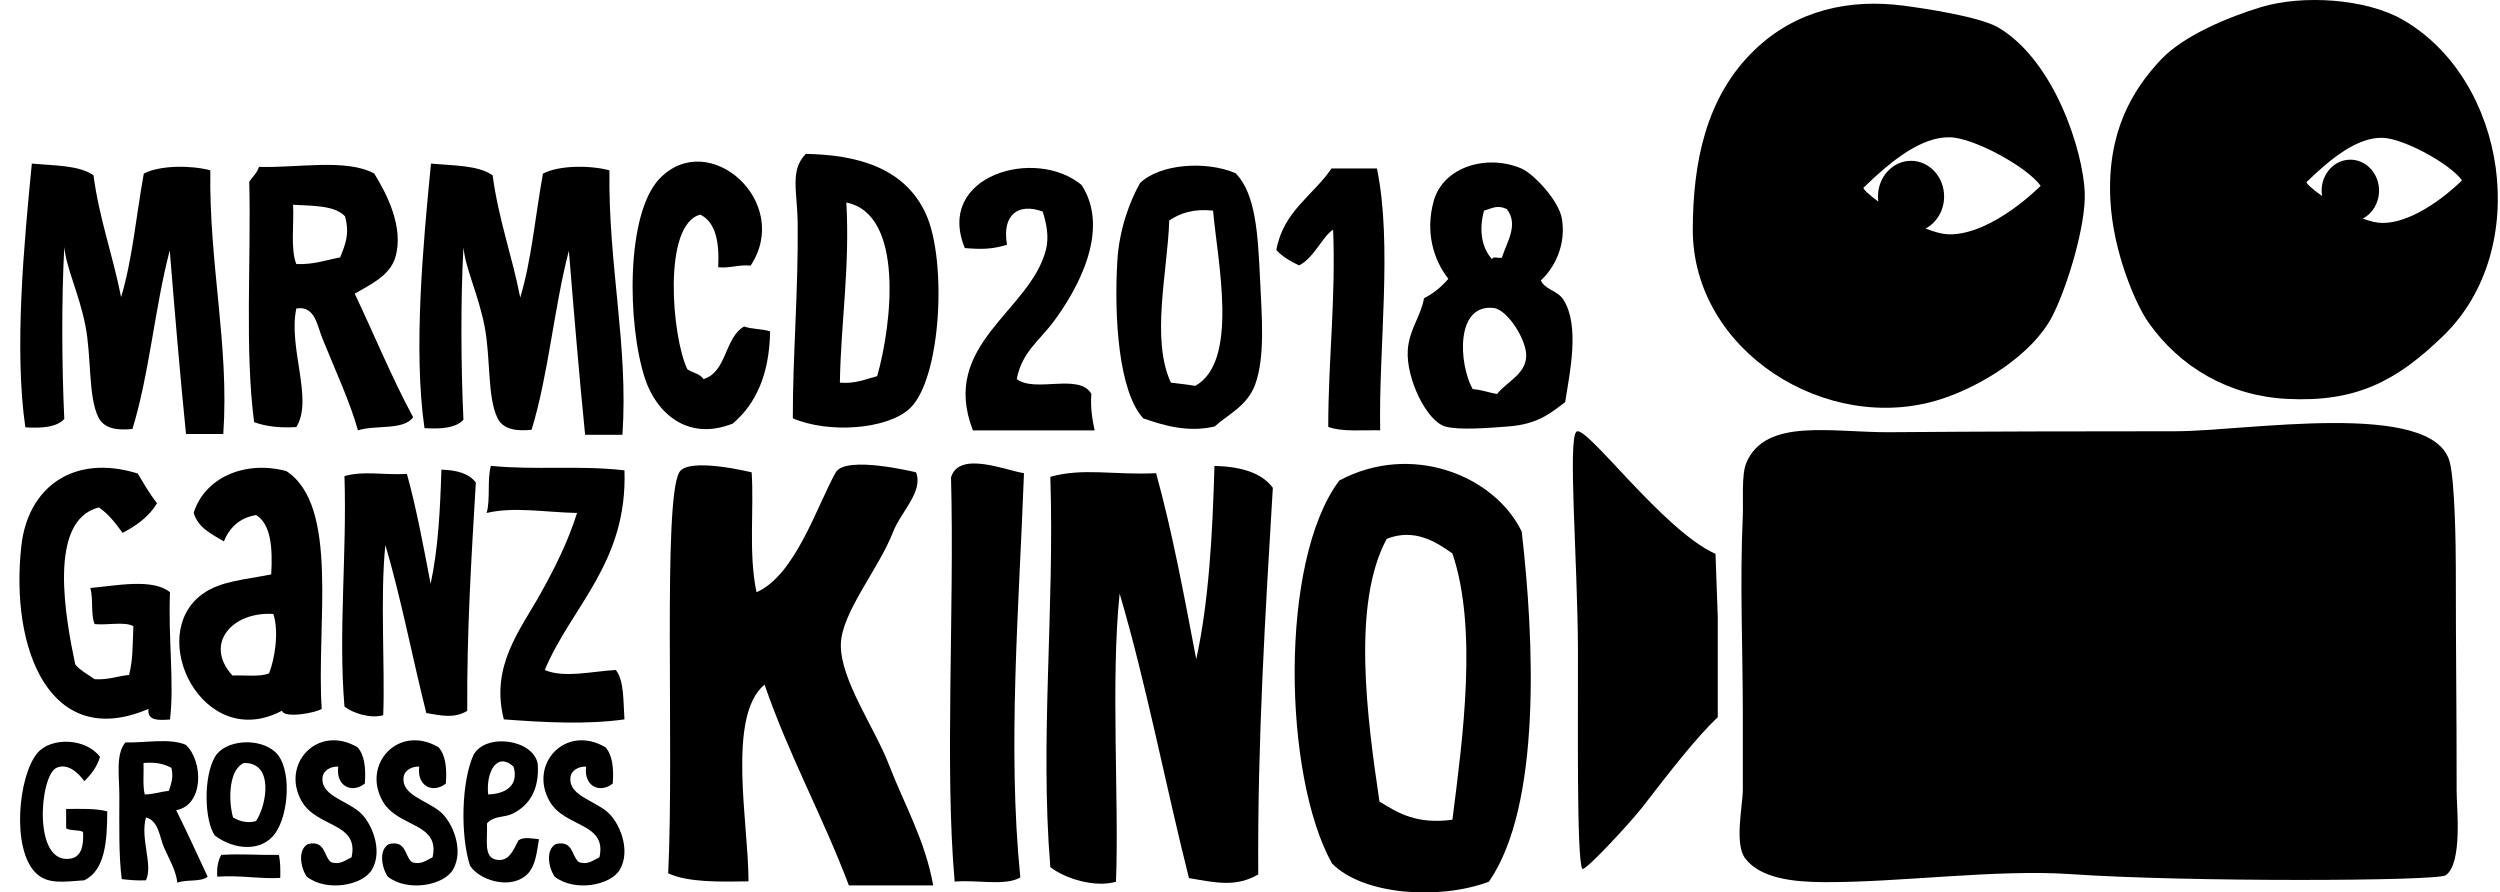 <?xml version="1.0" encoding="utf-8"?>
<!-- Generator: Adobe Illustrator 14.0.0, SVG Export Plug-In . SVG Version: 6.00 Build 43363)  -->
<!DOCTYPE svg PUBLIC "-//W3C//DTD SVG 1.1//EN" "http://www.w3.org/Graphics/SVG/1.1/DTD/svg11.dtd">
<svg version="1.1" id="Ebene_1" xmlns="http://www.w3.org/2000/svg" xmlns:xlink="http://www.w3.org/1999/xlink" x="0px" y="0px"
	 width="841.89px" height="300.542px" viewBox="0 0 841.89 300.542" enable-background="new 0 0 841.89 300.542"
	 xml:space="preserve">
<g>
	<path fill-rule="evenodd" clip-rule="evenodd" d="M33.676,254.908c-1.029,3.45-3.024,5.938-5.295,8.146
		c-2.425-3.339-5.846-6.052-9.367-4.482c-5.693,2.546-8.129,32.957,4.889,30.547c3.285-0.61,4.352-3.962,4.07-8.961
		c-1.487-0.818-4.304-0.309-5.7-1.224c0-2.169,0-4.343,0-6.515c4.905-0.018,10.007-0.23,13.846,0.816
		c-0.035,10.285-0.787,19.845-7.738,23.214c-6.996,0.467-12.285,1.448-16.289-2.443c-8.289-8.059-5.94-32.6,0.407-40.316
		C17.155,248.024,29.092,248.589,33.676,254.908z"/>
	<path fill-rule="evenodd" clip-rule="evenodd" d="M59.331,272.83c3.647,7.346,7.102,14.888,10.589,22.396
		c-2.174,1.896-7.315,0.831-10.182,2.036c-0.513-4.198-2.769-7.95-4.48-11.809c-1.523-3.442-1.777-9.06-6.107-10.182
		c-2.009,7.18,2.467,16.033,0,21.178c-2.996,0.145-5.597-0.106-8.144-0.407c-1.051-7.706-0.815-18.306-0.815-28.099
		c0-6.641-1.304-13.904,2.034-17.922c6.857,0.166,14.947-1.536,20.365,0.815C68.509,256.38,68.678,271.179,59.331,272.83z
		 M48.744,267.533c3.069-0.049,5.309-0.933,8.144-1.222c0.784-2.544,1.615-4.578,0.815-7.74c-2.37-1.291-5.307-2.017-9.365-1.626
		C48.458,260.489,48.007,264.609,48.744,267.533z"/>
	<path fill-rule="evenodd" clip-rule="evenodd" d="M120.417,251.653c2.312,2.576,2.84,6.932,2.445,12.217
		c-4.522,3.539-9.837,0.719-8.96-5.702c-2.327-0.141-5.023,1.119-5.293,3.664c-0.624,5.871,7.423,7.536,12.218,11.403
		c4.227,3.412,8.258,12.935,4.478,19.548c-3.122,5.464-15.38,7.638-21.99,2.442c-2.009-2.832-3.225-9.059,0.407-10.997
		c5.934-1.315,5.179,4.056,7.738,6.11c3.08,1.013,4.761-0.64,6.924-1.629c2.636-11.729-11.539-9.938-16.699-18.73
		C94.351,257.47,106.897,243.684,120.417,251.653z"/>
	<path fill-rule="evenodd" clip-rule="evenodd" d="M147.702,251.653c2.312,2.576,2.84,6.932,2.444,12.217
		c-4.522,3.539-9.837,0.719-8.96-5.702c-2.327-0.141-5.024,1.119-5.293,3.664c-0.623,5.871,7.425,7.536,12.216,11.403
		c4.23,3.412,8.26,12.935,4.48,19.548c-3.122,5.464-15.38,7.638-21.991,2.442c-2.011-2.832-3.223-9.059,0.408-10.997
		c5.933-1.315,5.178,4.056,7.737,6.11c3.079,1.013,4.761-0.64,6.923-1.629c2.637-11.729-11.538-9.938-16.697-18.73
		C121.635,257.47,134.184,243.684,147.702,251.653z"/>
	<path fill-rule="evenodd" clip-rule="evenodd" d="M163.994,277.308c0.244,5.654-1.275,11.465,3.257,12.216
		c4.125,0.683,5.519-3.059,7.33-6.514c1.756-1.301,4.509-0.618,6.923-0.407c-0.769,4.296-1.047,9.828-4.887,12.623
		c-5.653,4.118-15.125,1.122-18.326-3.663c-3.33-10.262-2.917-28.573,1.222-37.465c4.295-7.401,20.281-5.055,21.583,3.255
		c0.566,8.747-2.963,13.976-8.552,16.7C169.821,275.375,166.147,274.655,163.994,277.308z M172.951,258.168
		c-5.768-5.197-9.348,2.105-8.553,9.365C170.115,267.363,174.817,264.633,172.951,258.168z"/>
	<path fill-rule="evenodd" clip-rule="evenodd" d="M203.902,251.653c2.31,2.576,2.839,6.932,2.443,12.217
		c-4.523,3.539-9.836,0.719-8.958-5.702c-2.328-0.141-5.025,1.119-5.293,3.664c-0.625,5.871,7.423,7.536,12.214,11.403
		c4.23,3.412,8.26,12.935,4.48,19.548c-3.121,5.464-15.38,7.638-21.991,2.442c-2.01-2.832-3.223-9.059,0.408-10.997
		c5.932-1.315,5.177,4.056,7.737,6.11c3.079,1.013,4.762-0.64,6.923-1.629c2.638-11.729-11.538-9.938-16.696-18.73
		C177.834,257.47,190.382,243.684,203.902,251.653z"/>
	<path fill-rule="evenodd" clip-rule="evenodd" d="M72.364,281.381c-3.524-4.914-3.921-19.693,0-26.473
		c3.342-5.785,14.853-6.691,20.363-1.627c5.523,5.078,4.711,20.573,0,27.287C88.175,287.048,78.762,286.234,72.364,281.381z
		 M82.139,256.945c-4.993,2.075-5.352,12.184-3.667,18.326c2.049,1.203,4.693,2.125,7.738,1.225
		C89.838,271.213,92.341,256.67,82.139,256.945z"/>
	<path fill-rule="evenodd" clip-rule="evenodd" d="M93.937,287.896c0.464,2.283,0.522,4.947,0.441,7.738
		c-6.269,0.451-13.429-0.972-21.194-0.409c-0.261-3.088,0.278-5.443,1.326-7.329C81.325,287.46,86.616,288.001,93.937,287.896z"/>
</g>
<path fill-rule="evenodd" clip-rule="evenodd" d="M52.896,169.447c-2.677,4.506-6.875,7.518-11.604,10
	c-2.336-3.177-4.702-6.326-7.977-8.573c-17.546,4.336-11.123,37.823-7.983,52.853c1.725,2.11,4.289,3.397,6.533,4.998
	c4.635,0.282,7.638-1.047,11.602-1.428c1.395-5.64,1.105-9.227,1.454-16.421c-2.917-1.658-8.938-0.251-13.056-0.717
	c-1.367-3.182-0.387-8.667-1.453-12.143c8.476-0.765,21.091-3.354,26.836,1.426c-0.649,15.522,1.478,30.582,0,42.856
	c-3.904,0.276-7.73,0.469-7.253-3.577C16.89,252.967,3.274,218.545,7.2,183.733c2.188-19.398,17.284-31.035,39.167-24.286
	C48.47,162.857,50.406,166.42,52.896,169.447"/>
<path fill-rule="evenodd" clip-rule="evenodd" d="M148.64,158.158c5.178,0.139,9.338,1.298,11.603,4.352
	c-1.495,25.099-3.062,50.128-2.899,76.886c-4.369,2.553-8.332,1.676-13.784,0.724c-4.711-18.741-8.438-38.469-13.781-56.578
	c-1.797,17.287-0.095,41.182-0.725,57.302c-4.158,1.234-10.139-0.614-13.053-2.904c-2.101-25.304,0.855-51.188,0-77.605
	c6.451-1.853,12.569-0.328,21.032-0.726c3.246,11.742,5.577,24.398,7.979,36.99C147.528,185.095,148.243,171.785,148.64,158.158"/>
<path fill-rule="evenodd" clip-rule="evenodd" d="M108.337,238.681c-1.423,1.261-12.703,3.422-13.371,0.654
	c-26.676,14.184-46.062-25.3-26.839-39.245c6.115-4.431,13.666-4.745,23.212-6.659c0.482-8.888-0.009-16.775-5.081-19.992
	c-5.603,0.943-8.938,4.207-10.877,8.886c-4.076-2.507-8.649-4.499-10.154-9.625c3.623-11.625,16.897-17.83,31.189-14.066
	C114.402,170.382,106.477,210.474,108.337,238.681 M78.282,227.486c4.166-0.187,9.247,0.558,12.331-0.742
	c1.872-4.755,3.414-13.778,1.449-19.986C78.242,205.849,68.542,216.801,78.282,227.486"/>
<path fill-rule="evenodd" clip-rule="evenodd" d="M210.29,158.386c1.085,31.102-17.919,45.883-26.834,67.245
	c6.478,2.821,16.217,0.377,23.936,0c2.834,3.596,2.463,10.53,2.898,16.625c-12.685,1.798-26.967,1.029-40.617,0
	c-4.623-17.994,5.572-30.148,12.333-42.313c5.105-9.187,9.141-17.275,12.33-27.199c-10.854-0.223-21.135-2.178-30.463,0
	c1.331-4.407,0.116-11.462,1.451-15.865C180.354,158.383,194.909,156.618,210.29,158.386"/>
<path fill-rule="evenodd" clip-rule="evenodd" d="M586.907,173.469c-1.047,22.954,0,44.692,0,67.031v25.353
	c0,5.427-2.953,18.329,0.825,23.246c5.216,6.794,16.317,7.873,26.019,7.961c25.301,0.225,58.479-4.434,83.681-2.687
	c38.964,2.697,123.202,2.37,126.135,0.401c5.816-3.885,3.724-23.075,3.724-27.962c0.003-30.641-0.282-45.252-0.282-75.894
	c0-6.766-0.29-28.748-2.062-35.392c-5.63-21.108-68.602-10.3-92.295-10.3c-33.244,0.006-62.834,0.061-96.124,0.325
	c-19.665,0.155-42.029-5.036-48.481,10.414C586.412,159.861,587.091,169.38,586.907,173.469"/>
<path fill-rule="evenodd" clip-rule="evenodd" d="M577.706,186.514c-17.629-7.842-43.584-43.62-46.802-41.164
	c-2.987,2.274,0.346,43.101,0.486,73.7c0.089,20.099-0.544,70.743,1.469,73.542c0.779,1.081,16.416-15.849,20.162-20.69
	c9.126-11.795,18.394-23.811,25.449-30.359v-33.773L577.706,186.514z"/>
<path fill-rule="evenodd" clip-rule="evenodd" d="M271.36,51.82c16.591,0.306,33.15,4.264,40.433,20.212
	c7.22,15.819,5.151,55.784-5.47,65.569c-7.65,7.05-27.244,8.439-39.334,3.281c-0.07-20.346,1.874-43.125,1.634-65.573
	C268.513,64.488,265.912,57.409,271.36,51.82 M285.018,68.203c1.203,22.157-1.836,40.059-2.185,60.658
	c5.344,0.429,8.635-1.197,12.564-2.187C300.346,109.34,304.633,72.125,285.018,68.203"/>
<path fill-rule="evenodd" clip-rule="evenodd" d="M252.779,89.446c-4.199-0.383-6.725,0.937-10.923,0.558
	c0.426-8.381-0.769-15.107-6.014-17.728c-12.847,3.319-9.559,41.354-4.371,52.069c1.719,1.213,4.341,1.511,5.462,3.327
	c7.941-2.477,7.008-13.952,13.662-17.728c2.516,0.956,6.167,0.76,8.745,1.662c-0.232,14.354-4.73,24.384-12.571,31.027
	c-15.538,6.204-25.879-4.042-29.505-14.962c-6.082-18.337-6.56-55.729,4.919-67.585C238.732,42.988,266.91,68.022,252.779,89.446"/>
<path fill-rule="evenodd" clip-rule="evenodd" d="M518.883,94.429c1.602,3.351,5.569,3.257,7.648,6.556
	c5.5,8.741,2.145,24.309,0.546,34.43c-5.095,3.865-9.29,7.436-19.123,8.195c-6.616,0.512-16.801,1.34-21.31,0
	c-6.285-1.869-13.181-16.22-12.57-25.679c0.451-6.941,4.477-11.552,5.469-17.486c3.24-1.679,5.952-3.882,8.197-6.564
	c-4.799-6.09-7.919-15.46-4.923-26.224c3.197-11.462,17.851-15.882,29.504-10.922c4.106,1.742,12.663,10.815,13.663,16.942
	C527.451,82.622,523.417,90.297,518.883,94.429 M499.759,70.937c-1.803,6.522-0.793,12.572,2.731,16.389
	c0.069-1.202,2.318-0.226,3.275-0.543c1.717-5.414,5.73-11.138,1.642-16.392C504.219,68.961,502.81,70.016,499.759,70.937
	 M513.96,120.119c0.313-5.44-6.276-15.857-10.926-16.399c-12.873-1.484-11.887,18.582-7.103,27.323
	c3.086,0.189,5.377,1.188,8.198,1.636C507.505,128.494,513.627,126.088,513.96,120.119"/>
<path fill-rule="evenodd" clip-rule="evenodd" d="M31.483,59.028c1.98,14.824,6.552,26.992,9.294,41.031
	c3.809-12.568,5.117-27.709,7.647-41.594c5.348-2.833,15.758-2.867,22.404-1.122c-0.456,31.867,6.409,58.76,4.371,88.806H62.636
	c-2.054-20.373-3.785-41.078-5.47-61.824c-5.039,19.17-6.863,41.65-12.565,60.137c-4.852,0.487-9.535,0.038-11.476-3.932
	c-3.485-7.125-2.268-20.233-4.375-30.917c-2.138-10.837-6.376-19.085-7.101-26.417c-0.962,18.047-0.833,39.832,0,57.897
	c-2.573,2.784-7.483,3.166-13.112,2.812c-3.816-26.24-0.441-61.978,2.183-88.812C18.246,55.782,26.617,55.606,31.483,59.028"/>
<path fill-rule="evenodd" clip-rule="evenodd" d="M165.9,59.04c1.984,14.869,6.549,27.074,9.293,41.157
	c3.812-12.608,5.115-27.795,7.646-41.721c5.352-2.841,15.757-2.878,22.4-1.125c-0.457,31.962,6.411,58.937,4.373,89.076h-12.568
	c-2.043-20.439-3.777-41.205-5.468-62.012c-5.032,19.229-6.862,41.776-12.563,60.32c-4.852,0.489-9.533,0.034-11.472-3.945
	c-3.487-7.148-2.261-20.294-4.372-31.013c-2.14-10.867-6.375-19.139-7.102-26.495c-0.967,18.102-0.836,39.951,0,58.073
	c-2.573,2.791-7.485,3.176-13.114,2.822c-3.818-26.321-0.445-62.166,2.187-89.082C152.658,55.783,161.033,55.611,165.9,59.04"/>
<path fill-rule="evenodd" clip-rule="evenodd" d="M119.458,98.899c6.577,13.841,12.498,28.353,19.667,41.594
	c-3.18,4.536-12.814,2.516-18.58,4.437c-2.543-9.198-7.737-20.514-12.016-31.058c-1.708-4.198-2.466-11.073-8.741-9.98
	c-2.817,13.207,5.833,30.615,0,39.925c-5.626,0.348-10.353-0.224-14.209-1.656c-3.187-24.311-0.991-54.086-1.639-80.97
	c1.108-1.649,2.614-2.897,3.279-4.995c12.967,0.406,29.308-2.87,38.788,2.217c4.146,6.685,10.152,18.151,7.111,28.28
	C131.236,92.968,124.533,95.898,119.458,98.899 M99.789,88.917c5.884,0.242,9.956-1.35,14.752-2.224
	c1.848-4.602,3.259-7.973,1.636-13.857c-3.472-3.689-10.761-3.494-17.484-3.882C99.048,75.614,97.773,83.934,99.789,88.917"/>
<path fill-rule="evenodd" clip-rule="evenodd" d="M416.154,58.371c6.69,6.974,7.449,20.081,8.199,36.06
	c0.572,12.342,1.72,25.644-1.641,34.975c-2.646,7.358-9.362,10.265-13.664,14.204c-8.832,2.087-16.908-0.221-24.04-2.729
	c-8.213-8.891-9.888-33.631-8.74-53.004c0.63-10.666,4.202-20.174,7.647-26.224C390.488,55.175,406.275,54.029,416.154,58.371
	 M393.755,74.217c-0.575,17.291-6.252,39.969,0.546,54.643c2.751,0.342,5.562,0.631,8.193,1.087
	c14.808-8.166,7.55-41.656,6.015-59.011C401.751,70.202,397.392,71.851,393.755,74.217"/>
<path fill-rule="evenodd" clip-rule="evenodd" d="M342.393,127.638c6.105,4.78,21.131-2.132,25.135,5.026
	c-0.368,4.839,0.335,8.588,1.092,12.285h-40.981c-11.285-29.043,19.271-40.021,24.59-60.853c1.104-4.334,0.179-8.885-1.094-12.847
	c-8.194-3.033-13.784,1.015-12.021,11.168c-4.775,1.469-8.298,1.622-14.208,1.117c-10.045-24.529,23.95-34.178,39.345-21.208
	c9.859,15.244-1.6,35.385-9.291,45.772C349.94,114.87,344.172,118.514,342.393,127.638"/>
<path fill-rule="evenodd" clip-rule="evenodd" d="M463.691,56.734c5.308,25.536,0.537,60.573,1.096,88.183
	c-6.067-0.133-12.925,0.562-17.491-1.147c0.006-22.714,2.557-42.753,1.645-66.424c-3.479,2.087-6.48,9.612-11.472,12.026
	c-2.904-1.353-5.581-2.939-7.657-5.156c2.366-13.172,12.393-18.318,18.58-27.482H463.691z"/>
<path d="M702.05,64.776c-0.555-13.751-10-44.088-28.989-55.442c-6.19-3.7-24.986-6.513-32.146-7.44
	c-17.91-2.323-35.908,1.366-49.988,14.869c-16.691,16.008-20.791,38.418-20.872,60.366c-0.152,41.157,45.215,69.543,83.425,57.342
	c13.46-4.296,30.993-14.983,37.685-28.057C696.225,96.522,702.492,75.704,702.05,64.776 M656.637,78.914
	c-2.363,0-5.21-0.768-8.186-1.953c3.691-1.955,6.242-6.044,6.242-10.784c0-6.638-4.986-12.019-11.136-12.019
	c-6.15,0-11.137,5.381-11.137,12.019c0,0.582,0.052,1.153,0.127,1.715c-3.284-2.408-5.343-4.357-4.972-4.715
	c9.684-9.382,19.558-17.138,29.038-16.946c8.212,0.166,26.194,10.113,30.585,16.345C687.199,62.576,671.16,78.922,656.637,78.914"/>
<path d="M809.144,6.644c-12.363-7.109-33.67-8.499-47.762-4.238c-10.679,3.225-26.004,9.513-33.644,17.636
	c-9.627,10.223-18.265,24.475-17.054,47.421c0.914,17.489,8.502,34.941,12.737,41.009c10.61,15.192,27.172,24.835,46.658,25.852
	c23.094,1.197,36.777-5.741,52.802-21.326C852.926,83.771,844.242,26.822,809.144,6.644 M802.271,75.078
	c-1.912,0-4.189-0.571-6.578-1.477c3.231-1.689,5.469-5.251,5.469-9.392c0-5.762-4.33-10.435-9.67-10.435
	c-5.343,0-9.67,4.672-9.67,10.435c0,0.618,0.058,1.218,0.152,1.803c-3.358-2.382-5.552-4.394-5.195-4.737
	c8.496-8.233,17.157-15.037,25.473-14.87c7.208,0.148,22.982,8.871,26.832,14.341C829.084,60.746,815.012,75.087,802.271,75.078"/>
<g>
	<path fill-rule="evenodd" clip-rule="evenodd" d="M501.39,296.925c-16.841,6.285-42.411,4.468-52.819-6.142
		c-16.436-29.371-17.948-101.833,2.458-128.975c24.075-12.893,52.127-1.886,61.414,17.2
		C516.684,215.599,519.145,271.314,501.39,296.925z M489.104,186.375c-5.435-3.853-12.747-8.617-22.108-4.917
		c-11.853,21.825-6.594,60.451-2.459,88.442c6.271,3.965,12.706,7.769,24.567,6.143
		C492.597,248.543,497.681,211.694,489.104,186.375z"/>
	<path fill-rule="evenodd" clip-rule="evenodd" d="M408.983,156.894c8.77,0.238,15.813,2.202,19.652,7.375
		c-2.536,42.5-5.185,84.889-4.914,130.2c-7.395,4.321-14.109,2.843-23.338,1.228c-7.979-31.738-14.292-65.137-23.339-95.81
		c-3.046,29.274-0.16,69.734-1.229,97.038c-7.047,2.087-17.17-1.04-22.107-4.911c-3.556-42.862,1.449-86.691,0-131.434
		c10.931-3.131,21.286-0.549,35.618-1.228c5.495,19.892,9.444,41.327,13.514,62.646
		C407.103,202.509,408.313,179.971,408.983,156.894z"/>
	<path fill-rule="evenodd" clip-rule="evenodd" d="M344.829,159.338c-1.631,44.763-5.646,92.548-1.227,136.146
		c-5.17,3.014-14.965,0.688-22.112,1.417c-3.412-38.282-0.04-91.188-1.226-136.146C322.997,151.632,338.942,158.524,344.829,159.338
		z"/>
	<path fill-rule="evenodd" clip-rule="evenodd" d="M283.159,217.018c0.198-10.712,12.812-25.51,17.58-37.864
		c2.647-6.86,10.261-13.529,7.75-20.09c0,0-23.67-5.864-27.032,0c-5.979,10.42-13.556,34.7-26.694,40.374
		c-2.755-13.017-0.805-27.938-1.639-40.374c0,0-21.379-5.305-24.383,0c-5.582,9.845-1.667,93.482-3.727,135.034
		c6.816,3.094,16.987,2.844,27.044,2.704c0.076-19.021-7.424-55.66,5.409-66.26c8.198,23.806,19.615,44.389,28.397,67.61
		c9.465,0,18.931,0,28.395,0c-2.686-15.131-9.673-27.07-14.873-40.565C294.588,245.131,282.939,228.863,283.159,217.018z"/>
</g>
</svg>
